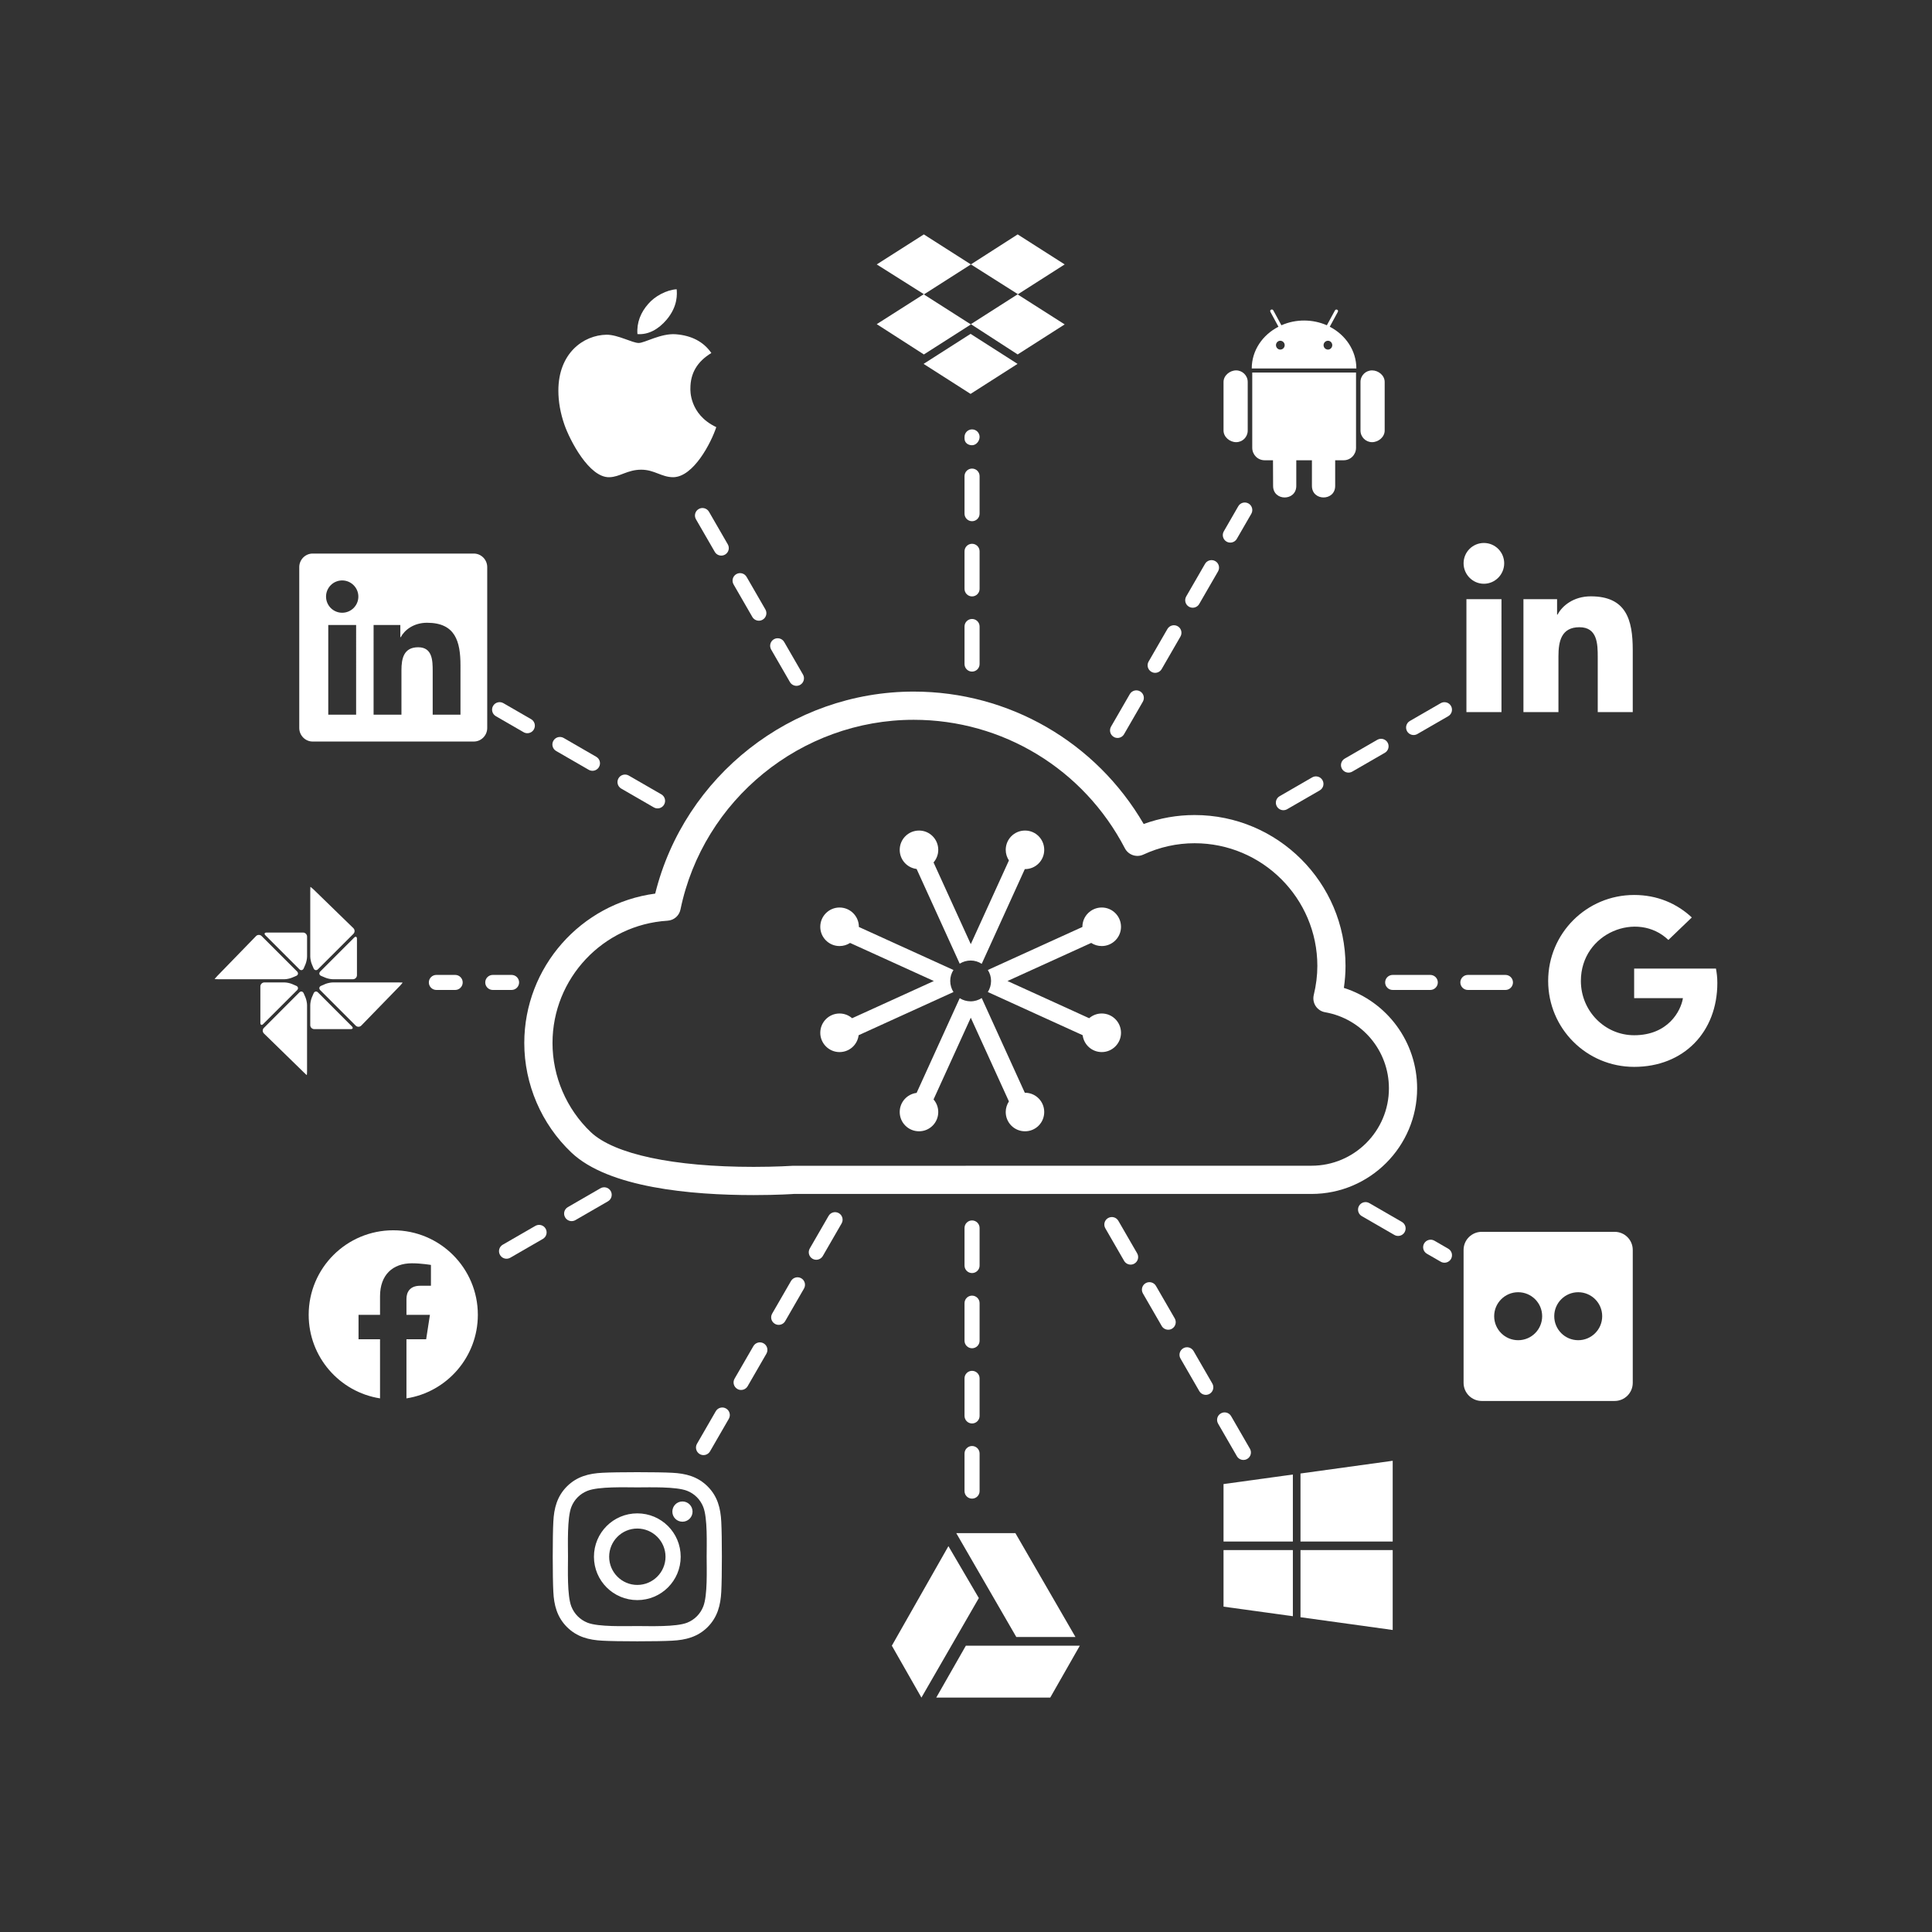 <?xml version="1.0" encoding="utf-8"?>
<!-- Generator: Adobe Illustrator 16.0.0, SVG Export Plug-In . SVG Version: 6.00 Build 0)  -->
<!DOCTYPE svg PUBLIC "-//W3C//DTD SVG 1.1//EN" "http://www.w3.org/Graphics/SVG/1.1/DTD/svg11.dtd">
<svg version="1.1" id="share_1_" xmlns="http://www.w3.org/2000/svg" xmlns:xlink="http://www.w3.org/1999/xlink" x="0px" y="0px"
	 width="350px" height="350px" viewBox="-50 -50 450 450" style="fill: white;" enable-background="new 0 0 350 350" xml:space="preserve">
<rect x="-50" y="-50" width="450" height="450" fill="#333333" stroke="none"/>
<g id="share">
	<g>
		<g>
			<g>
				<path d="M24.601,180.639c-0.36-0.369-0.276-0.825,0.201-1.026l0.954-0.414c0.469-0.205,1.281-0.373,1.792-0.373h15.255
					c0.511,0,0.963,0.009,0.979,0.025c0.025,0.013-0.251,0.368-0.603,0.741l-9.025,9.281c-0.352,0.368-0.946,0.372-1.307,0.017
					L24.601,180.639z"/>
			</g>
			<g>
				<path d="M23.202,189.702c-0.511,0-0.938-0.418-0.938-0.934v-4.659c0-0.507,0.167-1.318,0.368-1.787l0.411-0.951
					c0.209-0.477,0.669-0.573,1.03-0.209l7.87,7.879c0.369,0.364,0.243,0.661-0.259,0.661H23.202z"/>
			</g>
			<g>
				<path d="M21.469,200.369c-0.017,0.017-0.042,0.017-0.059,0.017c-0.017,0-0.343-0.31-0.711-0.669l-9.227-9.001
					c-0.36-0.352-0.369-0.946-0.008-1.302l8.247-8.252c0.368-0.364,0.82-0.268,1.03,0.209l0.41,0.951
					c0.201,0.469,0.368,1.28,0.368,1.787v15.255C21.52,199.884,21.494,200.353,21.469,200.369z"/>
			</g>
			<g>
				<path d="M10.644,179.764c0-0.515,0.427-0.938,0.938-0.938h4.655c0.519,0,1.323,0.168,1.792,0.373l0.963,0.414
					c0.469,0.201,0.553,0.657,0.201,1.026l-7.887,7.875c-0.352,0.36-0.661,0.23-0.661-0.28V179.764z"/>
			</g>
			<g>
				<path d="M0.981,178.085c-0.511,0-0.955-0.017-0.98-0.029c-0.025-0.008,0.251-0.369,0.611-0.737l9.017-9.281
					c0.352-0.368,0.946-0.377,1.315-0.013l8.247,8.247c0.352,0.364,0.268,0.829-0.201,1.03l-0.963,0.406
					c-0.469,0.206-1.273,0.377-1.792,0.377H0.981z"/>
			</g>
			<g>
				<path d="M11.841,167.871c-0.369-0.36-0.243-0.662,0.268-0.662h8.474c0.511,0,0.938,0.423,0.938,0.938v4.647
					c0,0.519-0.167,1.327-0.368,1.796l-0.41,0.958c-0.21,0.469-0.662,0.561-1.03,0.197L11.841,167.871z"/>
			</g>
			<g>
				<path d="M22.633,174.59c-0.201-0.469-0.368-1.277-0.368-1.796v-15.247c0-0.511,0.009-0.954,0.025-0.979s0.368,0.247,0.745,0.603
					l9.277,9.021c0.36,0.356,0.369,0.95,0.008,1.31l-8.247,8.243c-0.36,0.364-0.82,0.272-1.03-0.197L22.633,174.59z"/>
			</g>
			<g>
				<path d="M27.548,178.085c-0.511,0-1.323-0.171-1.792-0.377l-0.954-0.406c-0.478-0.201-0.561-0.666-0.201-1.03l7.879-7.875
					c0.36-0.36,0.661-0.238,0.661,0.272v8.477c0,0.511-0.427,0.938-0.938,0.938H27.548z"/>
			</g>
		</g>
		<g>
			<path d="M176.14,11.589l-10.952,6.991l10.952,6.987l-10.952,6.992L154.211,25.5l10.969-6.987l-10.969-6.924l10.969-6.991
				L176.14,11.589z M165.121,34.756l10.943-6.992l10.943,6.992l-10.943,6.991L165.121,34.756z M176.14,25.5l10.943-6.987
				l-10.943-6.929l10.893-6.987l10.952,6.991l-10.952,6.991l10.952,6.979l-10.952,6.996L176.14,25.5L176.14,25.5z"/>
		</g>
		<g>
			<path d="M110.807,40.508c-0.017-3.588,1.6-6.292,4.881-8.285c-1.824-2.629-4.604-4.078-8.271-4.367
				c-3.475-0.268-7.26,2.031-8.649,2.031c-1.474,0-4.822-1.926-7.468-1.926c-5.459,0.083-11.245,4.35-11.245,13.015
				c0,2.562,0.46,5.204,1.406,7.938c1.248,3.588,5.761,12.383,10.475,12.237c2.462-0.059,4.211-1.75,7.41-1.75
				c3.098,0,4.714,1.75,7.468,1.75c4.739-0.067,8.834-8.063,10.022-11.663C110.472,46.486,110.807,40.697,110.807,40.508
				L110.807,40.508z M105.272,24.458c2.662-3.161,2.42-6.049,2.336-7.083c-2.345,0.139-5.074,1.6-6.614,3.408
				c-1.725,1.942-2.729,4.333-2.521,7.033C101.027,28.008,103.363,26.697,105.272,24.458z"/>
		</g>
		<g>
			<path d="M240.618,38.959v11.324c0,1.503-1.188,2.705-2.696,2.705c-1.49,0-2.938-1.209-2.938-2.705V38.959
				c0-1.478,1.448-2.688,2.938-2.688C239.396,36.271,240.618,37.481,240.618,38.959z M241.673,54.307
				c0,1.604,1.29,2.897,2.889,2.897h1.942l0.025,5.97c0,3.609,5.4,3.58,5.4,0v-5.97h3.643v5.97c0,3.588,5.417,3.596,5.417,0v-5.97
				h1.984c1.582,0,2.872-1.293,2.872-2.897V36.774h-24.173V54.307z M265.921,35.819h-24.365c0-4.178,2.504-7.816,6.222-9.716
				l-1.867-3.45c-0.276-0.481,0.418-0.779,0.661-0.373l1.892,3.483c3.408-1.515,7.335-1.436,10.584,0l1.893-3.47
				c0.242-0.419,0.929-0.109,0.652,0.373l-1.867,3.437C263.409,28.003,265.921,31.642,265.921,35.819z M249.226,30.394
				c0-0.553-0.444-1.026-1.03-1.026c-0.553,0-0.996,0.473-0.996,1.026c0,0.561,0.452,1.03,0.996,1.03
				C248.781,31.424,249.226,30.955,249.226,30.394z M260.311,30.394c0-0.553-0.451-1.026-0.996-1.026
				c-0.578,0-1.029,0.473-1.029,1.026c0,0.561,0.451,1.03,1.029,1.03C259.859,31.424,260.311,30.955,260.311,30.394z M269.58,36.271
				c-1.475,0-2.696,1.185-2.696,2.688v11.324c0,1.503,1.222,2.705,2.696,2.705c1.498,0,2.938-1.209,2.938-2.705V38.959
				C272.519,37.457,271.07,36.271,269.58,36.271z"/>
		</g>
		<g>
			<path d="M299.722,115.867h-8.163V89.564h8.163V115.867z M295.627,85.968c-2.612,0-4.73-2.156-4.73-4.768
				c0-2.617,2.118-4.731,4.73-4.731s4.73,2.114,4.73,4.731C300.357,83.813,298.239,85.968,295.627,85.968z M330.299,115.867h-8.155
				v-12.81c0-3.048-0.066-6.966-4.262-6.966c-4.236,0-4.89,3.315-4.89,6.749v13.028h-8.154V89.564h7.836v3.583h0.117
				c1.08-2.064,3.743-4.25,7.729-4.25c8.256,0,9.779,5.442,9.779,12.518V115.867L330.299,115.867z"/>
		</g>
		<g>
			<path d="M234.983,295.668l16.151-2.227v15.606h-16.151V295.668z M234.983,324.22l16.151,2.227v-15.405h-16.151V324.22z
				 M252.909,326.681l21.477,2.973v-18.612h-21.477V326.681z M252.909,293.207v15.841h21.477v-18.805L252.909,293.207z"/>
		</g>
		<g>
			<path d="M60.361,78.935H22.826c-1.716,0-3.123,1.419-3.123,3.161v37.464c0,1.742,1.407,3.157,3.123,3.157h37.535
				c1.716,0,3.123-1.415,3.123-3.157V82.096C63.484,80.354,62.077,78.935,60.361,78.935z M32.948,116.462h-6.489V95.567h6.489
				V116.462L32.948,116.462z M29.7,92.721c-2.084,0-3.759-1.691-3.759-3.764s1.675-3.763,3.759-3.763
				c2.068,0,3.768,1.691,3.768,3.763C33.468,91.038,31.776,92.721,29.7,92.721z M57.255,116.462h-6.473v-10.16
				c0-2.424-0.05-5.543-3.374-5.543c-3.383,0-3.902,2.637-3.902,5.367v10.336h-6.489V95.567h6.229v2.851h0.092
				c0.862-1.637,2.973-3.366,6.129-3.366c6.581,0,7.787,4.324,7.787,9.959V116.462z"/>
		</g>
		<g>
			<path d="M98.44,302.492c-5.585,0-10.098,4.513-10.098,10.106c0,5.576,4.513,10.097,10.098,10.097
				c5.593,0,10.105-4.521,10.105-10.097C108.546,307.005,104.033,302.492,98.44,302.492z M98.44,319.162
				c-3.609,0-6.556-2.947-6.556-6.563c0-3.626,2.939-6.573,6.556-6.573c3.617,0,6.572,2.947,6.572,6.573
				C105.013,316.215,102.057,319.162,98.44,319.162z M111.309,302.082c0,1.306-1.055,2.353-2.353,2.353
				c-1.314,0-2.353-1.055-2.353-2.353c0-1.307,1.047-2.361,2.353-2.361C110.254,299.721,111.309,300.775,111.309,302.082z
				 M117.999,304.468c-0.15-3.156-0.862-5.944-3.173-8.247c-2.312-2.311-5.107-3.03-8.265-3.182c-3.24-0.184-13.003-0.184-16.243,0
				c-3.148,0.151-5.953,0.871-8.255,3.165c-2.311,2.311-3.031,5.1-3.182,8.256c-0.184,3.248-0.184,13.003,0,16.26
				c0.142,3.148,0.871,5.944,3.182,8.256c2.302,2.294,5.099,3.014,8.255,3.173c3.24,0.192,13.003,0.192,16.243,0
				c3.157-0.159,5.953-0.871,8.265-3.173c2.294-2.312,3.022-5.107,3.173-8.256C118.184,317.463,118.184,307.726,117.999,304.468
				L117.999,304.468z M113.796,324.203c-0.687,1.725-2.01,3.056-3.734,3.751c-2.604,1.029-8.75,0.787-11.621,0.787
				c-2.855,0-9.018,0.234-11.613-0.787c-1.708-0.687-3.048-2.01-3.743-3.751c-1.021-2.588-0.787-8.741-0.787-11.604
				c0-2.872-0.227-9.035,0.787-11.613c0.687-1.733,2.018-3.057,3.743-3.743c2.596-1.038,8.758-0.804,11.613-0.804
				c2.872,0,9.034-0.218,11.621,0.804c1.717,0.679,3.039,2.01,3.734,3.743c1.038,2.587,0.796,8.741,0.796,11.613
				C114.592,315.462,114.834,321.624,113.796,324.203z"/>
		</g>
		<g>
			<path d="M186.715,331.286l-13.983-24.189h13.773l13.991,24.189H186.715z M174.967,333.313l-6.898,12.09h26.55l6.891-12.09
				H174.967z M170.906,310.128l-13.179,23.185l6.892,12.09l13.371-23.184L170.906,310.128z"/>
		</g>
		<g>
			<path d="M350,178.952c0,11.42-7.828,19.542-19.375,19.542c-11.085,0-20.027-8.942-20.027-20.015
				c0-11.077,8.942-20.023,20.027-20.023c5.384,0,9.931,1.976,13.431,5.237l-5.46,5.242c-7.125-6.874-20.379-1.712-20.379,9.545
				c0,6.987,5.568,12.647,12.408,12.647c7.93,0,10.894-5.689,11.362-8.637h-11.362v-6.886h19.057
				C349.866,176.628,350,177.617,350,178.952L350,178.952z"/>
		</g>
		<g>
			<path d="M326.079,236.917h-30.954c-2.336,0-4.229,1.884-4.229,4.211v30.963c0,2.336,1.893,4.22,4.229,4.22h30.954
				c2.336,0,4.22-1.884,4.22-4.22v-30.963C330.299,238.801,328.415,236.917,326.079,236.917z M303.606,262.16
				c-3.081,0-5.585-2.503-5.585-5.593c0-3.081,2.504-5.584,5.585-5.584c3.098,0,5.593,2.503,5.593,5.584
				C309.199,259.657,306.704,262.16,303.606,262.16z M317.598,262.16c-3.09,0-5.585-2.503-5.585-5.593
				c0-3.081,2.495-5.584,5.585-5.584c3.081,0,5.584,2.503,5.584,5.584C323.182,259.657,320.679,262.16,317.598,262.16z"/>
		</g>
		<g>
			<path d="M61.299,256.249c0-10.885-8.816-19.692-19.701-19.692s-19.701,8.808-19.701,19.692c0,9.83,7.2,17.985,16.62,19.459
				v-13.766h-5.007v-5.693h5.007v-4.337c0-4.939,2.93-7.669,7.435-7.669c2.16,0,4.421,0.385,4.421,0.385v4.848h-2.495
				c-2.437,0-3.207,1.516-3.207,3.073v3.7h5.468l-0.879,5.693H44.67v13.766C54.09,274.234,61.299,266.079,61.299,256.249z"/>
		</g>
	</g>
	<g>
		<path d="M125.534,228.359c-14.602,0-33.817-1.716-42.458-9.921c-6.966-6.615-10.96-15.909-10.96-25.5
			c0-17.679,13.204-32.511,30.494-34.801c6.798-27.408,31.733-47.051,60.201-47.051c22.195,0,42.458,11.739,53.577,30.837
			c3.817-1.386,7.795-2.084,11.864-2.084c19.383,0,35.148,15.766,35.148,35.145c0,1.683-0.134,3.395-0.385,5.116
			c10.056,3.207,17.063,12.572,17.063,23.402c0,13.563-11.035,24.591-24.6,24.591H134.896
			C134.971,228.092,131.152,228.359,125.534,228.359z M162.811,117.655c-26.182,0-49.031,18.58-54.314,44.183
			c-0.293,1.453-1.532,2.521-3.015,2.612c-15.029,0.925-26.793,13.438-26.793,28.488c0,7.8,3.249,15.352,8.909,20.744
			c5.434,5.157,19.257,8.104,37.937,8.104c5.367,0,9.093-0.251,9.127-0.251l120.818-0.017c9.938,0,18.026-8.08,18.026-18.019
			c0-8.767-6.254-16.223-14.878-17.733c-0.896-0.155-1.683-0.674-2.186-1.437c-0.493-0.758-0.653-1.69-0.443-2.57
			c0.553-2.286,0.837-4.567,0.837-6.778c0-15.758-12.827-28.576-28.584-28.576c-4.137,0-8.155,0.892-11.948,2.646
			c-1.583,0.737-3.483,0.092-4.296-1.465C202.404,129.125,183.549,117.655,162.811,117.655z"/>
	</g>
	<g>
		<path d="M176.407,106.427c-0.963,0-1.75-0.787-1.75-1.754v-8.753c0-0.967,0.787-1.75,1.75-1.75c0.972,0,1.759,0.783,1.759,1.75
			v8.753C178.166,105.64,177.379,106.427,176.407,106.427z M176.407,88.916c-0.963,0-1.75-0.787-1.75-1.754v-8.753
			c0-0.967,0.787-1.75,1.75-1.75c0.972,0,1.759,0.783,1.759,1.75v8.753C178.166,88.128,177.379,88.916,176.407,88.916z
			 M176.407,71.399c-0.963,0-1.75-0.783-1.75-1.75v-8.753c0-0.967,0.787-1.754,1.75-1.754c0.972,0,1.759,0.787,1.759,1.754v8.753
			C178.166,70.617,177.379,71.399,176.407,71.399z M176.407,53.704c-0.963,0-1.75-0.599-1.75-1.565v-0.373
			c0-0.967,0.787-1.754,1.75-1.754c0.972,0,1.759,0.787,1.759,1.754C178.166,52.729,177.379,53.704,176.407,53.704z"/>
	</g>
	<g>
		<path d="M135.515,109.743c-0.603,0-1.197-0.314-1.523-0.875l-4.379-7.582c-0.478-0.841-0.192-1.909,0.645-2.395
			c0.837-0.481,1.909-0.197,2.395,0.641l4.379,7.582c0.478,0.837,0.192,1.909-0.645,2.395
			C136.109,109.667,135.808,109.743,135.515,109.743z M126.757,94.575c-0.603,0-1.197-0.313-1.523-0.875l-4.371-7.581
			c-0.485-0.842-0.2-1.909,0.637-2.395c0.846-0.481,1.909-0.197,2.395,0.64l4.379,7.586c0.485,0.837,0.192,1.909-0.645,2.39
			C127.352,94.5,127.05,94.575,126.757,94.575z M117.999,79.408c-0.603,0-1.197-0.314-1.516-0.875l-4.379-7.582
			c-0.485-0.837-0.201-1.909,0.637-2.39c0.837-0.486,1.909-0.197,2.395,0.636l4.379,7.586c0.485,0.837,0.2,1.909-0.637,2.391
			C118.594,79.333,118.301,79.408,117.999,79.408z"/>
	</g>
	<g>
		<path d="M103.162,138.29c-0.301,0-0.594-0.075-0.879-0.234l-7.586-4.379c-0.837-0.486-1.122-1.553-0.636-2.395
			c0.485-0.837,1.557-1.122,2.395-0.636l7.585,4.375c0.837,0.486,1.123,1.557,0.636,2.395
			C104.352,137.976,103.766,138.29,103.162,138.29z M87.999,129.532c-0.301,0-0.603-0.075-0.879-0.234l-7.586-4.379
			c-0.837-0.481-1.122-1.553-0.636-2.391c0.485-0.837,1.557-1.126,2.395-0.64l7.577,4.379c0.846,0.481,1.13,1.553,0.645,2.39
			C89.188,129.218,88.603,129.532,87.999,129.532z M72.828,120.778c-0.302,0-0.595-0.075-0.879-0.238l-6.456-3.73
			c-0.837-0.481-1.13-1.554-0.645-2.391c0.485-0.837,1.565-1.122,2.395-0.641l6.464,3.73c0.837,0.486,1.122,1.558,0.636,2.395
			C74.025,120.464,73.431,120.778,72.828,120.778z"/>
	</g>
	<g>
		<path d="M69.152,180.581h-4.371c-0.971,0-1.758-0.787-1.758-1.754c0-0.963,0.787-1.75,1.758-1.75h4.371
			c0.971,0,1.758,0.787,1.758,1.75C70.911,179.793,70.124,180.581,69.152,180.581z M56.023,180.581h-4.379
			c-0.971,0-1.758-0.787-1.758-1.754c0-0.963,0.787-1.75,1.758-1.75h4.379c0.963,0,1.75,0.787,1.75,1.75
			C57.773,179.793,56.986,180.581,56.023,180.581z"/>
	</g>
	<g>
		<path d="M67.98,243.18c-0.603,0-1.189-0.31-1.515-0.879c-0.486-0.838-0.201-1.909,0.636-2.387l7.586-4.379
			c0.837-0.485,1.909-0.201,2.395,0.637c0.486,0.837,0.201,1.908-0.636,2.395l-7.585,4.379
			C68.574,243.104,68.281,243.18,67.98,243.18z M83.143,234.422c-0.603,0-1.189-0.31-1.515-0.88
			c-0.486-0.837-0.201-1.908,0.645-2.386l7.577-4.379c0.837-0.485,1.909-0.201,2.395,0.636c0.486,0.838,0.201,1.909-0.636,2.396
			l-7.585,4.379C83.746,234.347,83.444,234.422,83.143,234.422z"/>
	</g>
	<g>
		<path d="M113.863,288.92c-0.302,0-0.604-0.075-0.88-0.234c-0.837-0.485-1.122-1.558-0.645-2.395l4.379-7.586
			c0.485-0.837,1.558-1.122,2.395-0.636c0.838,0.485,1.131,1.557,0.646,2.395l-4.379,7.585
			C115.052,288.602,114.466,288.92,113.863,288.92z M122.612,273.748c-0.293,0-0.595-0.066-0.87-0.234
			c-0.838-0.485-1.131-1.557-0.646-2.395l4.379-7.577c0.485-0.846,1.558-1.13,2.395-0.645c0.838,0.485,1.122,1.558,0.646,2.395
			l-4.379,7.586C123.81,273.438,123.215,273.748,122.612,273.748z M131.37,258.585c-0.302,0-0.595-0.075-0.87-0.234
			c-0.846-0.477-1.131-1.549-0.646-2.386l4.38-7.586c0.485-0.837,1.557-1.122,2.395-0.645c0.837,0.485,1.121,1.558,0.636,2.395
			l-4.379,7.586C132.567,258.275,131.973,258.585,131.37,258.585z M140.128,243.423c-0.301,0-0.595-0.076-0.879-0.235
			c-0.837-0.485-1.122-1.557-0.636-2.395l4.379-7.585c0.485-0.838,1.549-1.122,2.395-0.637c0.837,0.485,1.121,1.558,0.636,2.395
			l-4.379,7.586C141.317,243.104,140.73,243.423,140.128,243.423z"/>
	</g>
	<g>
		<path d="M176.407,299.06c-0.963,0-1.75-0.779-1.75-1.75v-8.758c0-0.963,0.787-1.75,1.75-1.75c0.972,0,1.759,0.787,1.759,1.75
			v8.758C178.166,298.28,177.379,299.06,176.407,299.06z M176.407,281.552c-0.963,0-1.75-0.787-1.75-1.758v-8.758
			c0-0.955,0.787-1.742,1.75-1.742c0.972,0,1.759,0.787,1.759,1.742v8.758C178.166,280.765,177.379,281.552,176.407,281.552z
			 M176.407,264.036c-0.963,0-1.75-0.787-1.75-1.75v-8.758c0-0.963,0.787-1.75,1.75-1.75c0.972,0,1.759,0.787,1.759,1.75v8.758
			C178.166,263.249,177.379,264.036,176.407,264.036z M176.407,246.521c-0.963,0-1.75-0.787-1.75-1.742v-8.758
			c0-0.971,0.787-1.758,1.75-1.758c0.972,0,1.759,0.787,1.759,1.758v8.758C178.166,245.733,177.379,246.521,176.407,246.521z"/>
	</g>
	<g>
		<path d="M239.613,290.05c-0.603,0-1.188-0.31-1.516-0.87l-4.379-7.586c-0.485-0.837-0.201-1.909,0.637-2.386
			c0.846-0.486,1.909-0.201,2.395,0.636l4.379,7.586c0.485,0.837,0.201,1.909-0.637,2.386
			C240.217,289.975,239.915,290.05,239.613,290.05z M230.855,274.888c-0.603,0-1.189-0.318-1.516-0.871l-4.379-7.586
			c-0.485-0.837-0.192-1.909,0.645-2.395c0.829-0.485,1.9-0.201,2.395,0.637l4.379,7.585c0.478,0.838,0.193,1.909-0.645,2.395
			C231.458,274.812,231.157,274.888,230.855,274.888z M222.098,259.716c-0.603,0-1.189-0.31-1.516-0.871l-4.379-7.586
			c-0.478-0.837-0.192-1.908,0.645-2.386c0.829-0.478,1.909-0.201,2.395,0.636l4.379,7.578c0.478,0.846,0.193,1.908-0.645,2.395
			C222.7,259.648,222.398,259.716,222.098,259.716z M213.348,244.553c-0.603,0-1.197-0.31-1.523-0.879l-4.371-7.577
			c-0.485-0.838-0.2-1.909,0.637-2.387c0.846-0.485,1.909-0.201,2.395,0.637l4.379,7.577c0.486,0.846,0.193,1.909-0.645,2.395
			C213.942,244.478,213.641,244.553,213.348,244.553z"/>
	</g>
	<g>
		<path d="M286.451,244.108c-0.302,0-0.604-0.075-0.88-0.234l-3.224-1.858c-0.837-0.485-1.121-1.558-0.636-2.395
			s1.558-1.122,2.395-0.637l3.215,1.859c0.837,0.485,1.131,1.558,0.645,2.395C287.64,243.791,287.054,244.108,286.451,244.108z
			 M275.65,237.871c-0.302,0-0.604-0.075-0.88-0.234l-7.585-4.379c-0.838-0.485-1.123-1.558-0.637-2.395
			c0.485-0.837,1.557-1.122,2.395-0.637l7.577,4.379c0.837,0.478,1.13,1.55,0.645,2.387
			C276.839,237.562,276.253,237.871,275.65,237.871z"/>
	</g>
	<g>
		<path d="M300.65,180.581h-8.758c-0.963,0-1.75-0.787-1.75-1.754c0-0.963,0.787-1.75,1.75-1.75h8.758c0.963,0,1.75,0.787,1.75,1.75
			C302.4,179.793,301.613,180.581,300.65,180.581z M283.135,180.581h-8.749c-0.972,0-1.759-0.787-1.759-1.754
			c0-0.963,0.787-1.75,1.759-1.75h8.749c0.972,0,1.759,0.787,1.759,1.75C284.894,179.793,284.106,180.581,283.135,180.581z"/>
	</g>
	<g>
		<path d="M248.924,138.712c-0.603,0-1.188-0.314-1.516-0.875c-0.485-0.837-0.201-1.909,0.645-2.39l7.578-4.379
			c0.837-0.481,1.908-0.201,2.395,0.636c0.485,0.841,0.201,1.909-0.637,2.395l-7.586,4.379
			C249.527,138.637,249.226,138.712,248.924,138.712z M264.087,129.955c-0.603,0-1.188-0.314-1.516-0.875
			c-0.485-0.837-0.192-1.909,0.646-2.39l7.585-4.379c0.837-0.481,1.901-0.197,2.395,0.641c0.478,0.837,0.192,1.909-0.645,2.391
			l-7.586,4.379C264.689,129.879,264.389,129.955,264.087,129.955z M279.259,121.201c-0.603,0-1.197-0.314-1.524-0.875
			c-0.477-0.837-0.192-1.909,0.645-2.395l7.185-4.148c0.837-0.481,1.917-0.197,2.395,0.64c0.485,0.837,0.2,1.909-0.637,2.391
			l-7.192,4.153C279.854,121.125,279.552,121.201,279.259,121.201z"/>
	</g>
	<g>
		<path d="M210.301,121.883c-0.302,0-0.604-0.076-0.88-0.239c-0.837-0.481-1.122-1.553-0.645-2.391l4.379-7.581
			c0.485-0.837,1.558-1.122,2.395-0.641c0.838,0.485,1.122,1.553,0.646,2.395l-4.379,7.582
			C211.489,121.569,210.903,121.883,210.301,121.883z M219.05,106.716c-0.293,0-0.595-0.075-0.87-0.238
			c-0.838-0.481-1.131-1.553-0.646-2.391l4.379-7.582c0.485-0.837,1.558-1.122,2.396-0.641c0.837,0.486,1.121,1.553,0.645,2.395
			l-4.379,7.582C220.247,106.402,219.652,106.716,219.05,106.716z M227.808,91.549c-0.302,0-0.595-0.076-0.879-0.234
			c-0.837-0.481-1.122-1.553-0.637-2.391l4.38-7.586c0.477-0.837,1.557-1.122,2.395-0.641c0.837,0.486,1.121,1.554,0.636,2.395
			l-4.379,7.582C229.005,91.235,228.41,91.549,227.808,91.549z M236.565,76.381c-0.301,0-0.603-0.075-0.879-0.23
			c-0.837-0.486-1.122-1.558-0.636-2.395l3.365-5.836c0.486-0.846,1.549-1.122,2.395-0.645c0.838,0.486,1.122,1.558,0.645,2.391
			l-3.374,5.84C237.755,76.067,237.169,76.381,236.565,76.381z"/>
	</g>
	<g>
		<g>
			<path d="M178.66,174.494l10.039-22.063c0.016,0,0.033,0,0.05,0c2.486,0,4.471-2.014,4.471-4.483c0-2.491-1.984-4.497-4.471-4.497
				c-2.495,0-4.496,2.006-4.496,4.497c0,0.904,0.276,1.75,0.745,2.466l-8.884,19.496l-8.674-19.031
				c0.678-0.787,1.097-1.809,1.097-2.93c0-2.491-2.001-4.497-4.471-4.497c-2.496,0-4.505,2.006-4.505,4.497
				c0,2.29,1.708,4.178,3.935,4.45l10.039,22.063c0.729-0.465,1.625-0.737,2.546-0.737
				C177.035,173.723,177.923,174.012,178.66,174.494z"/>
		</g>
		<g>
			<path d="M173.535,182.498l-10.039,22.058c-2.227,0.276-3.935,2.16-3.935,4.455c0,2.486,2.009,4.487,4.505,4.487
				c2.47,0,4.471-2.001,4.471-4.487c0-1.122-0.419-2.152-1.097-2.931l8.674-19.036l8.884,19.496
				c-0.469,0.721-0.745,1.566-0.745,2.471c0,2.486,2.001,4.487,4.496,4.487c2.486,0,4.471-2.001,4.471-4.487
				c0-2.479-1.984-4.488-4.471-4.488c-0.017,0-0.034,0-0.05,0l-10.039-22.058c-0.737,0.477-1.625,0.766-2.579,0.766
				C175.16,183.23,174.264,182.958,173.535,182.498z"/>
		</g>
		<g>
			<path d="M172.078,175.93l-22.028-10.022c0-0.017,0-0.033,0-0.033c0-2.487-2.026-4.497-4.513-4.497
				c-2.462,0-4.479,2.009-4.479,4.497c0,2.47,2.018,4.479,4.479,4.479c0.921,0,1.775-0.272,2.461-0.728l19.509,8.871l-19.031,8.666
				c-0.778-0.682-1.8-1.101-2.938-1.101c-2.462,0-4.479,2.01-4.479,4.5c0,2.47,2.018,4.488,4.479,4.488
				c2.311,0,4.178-1.708,4.454-3.931l22.087-10.056c-0.477-0.753-0.753-1.637-0.753-2.587
				C171.325,177.537,171.602,176.666,172.078,175.93z"/>
		</g>
		<g>
			<path d="M206.625,186.061c-1.131,0-2.152,0.419-2.939,1.101l-19.022-8.666l19.5-8.871c0.687,0.456,1.54,0.728,2.462,0.728
				c2.461,0,4.479-2.009,4.479-4.479c0-2.487-2.019-4.497-4.479-4.497c-2.487,0-4.514,2.009-4.514,4.497c0,0,0,0.017,0,0.033
				l-22.028,10.022c0.478,0.736,0.754,1.607,0.754,2.545c0,0.95-0.276,1.834-0.754,2.587l22.087,10.056
				c0.285,2.223,2.152,3.931,4.455,3.931c2.461,0,4.479-2.019,4.479-4.488C211.104,188.07,209.086,186.061,206.625,186.061z"/>
		</g>
	</g>
</g>
</svg>
